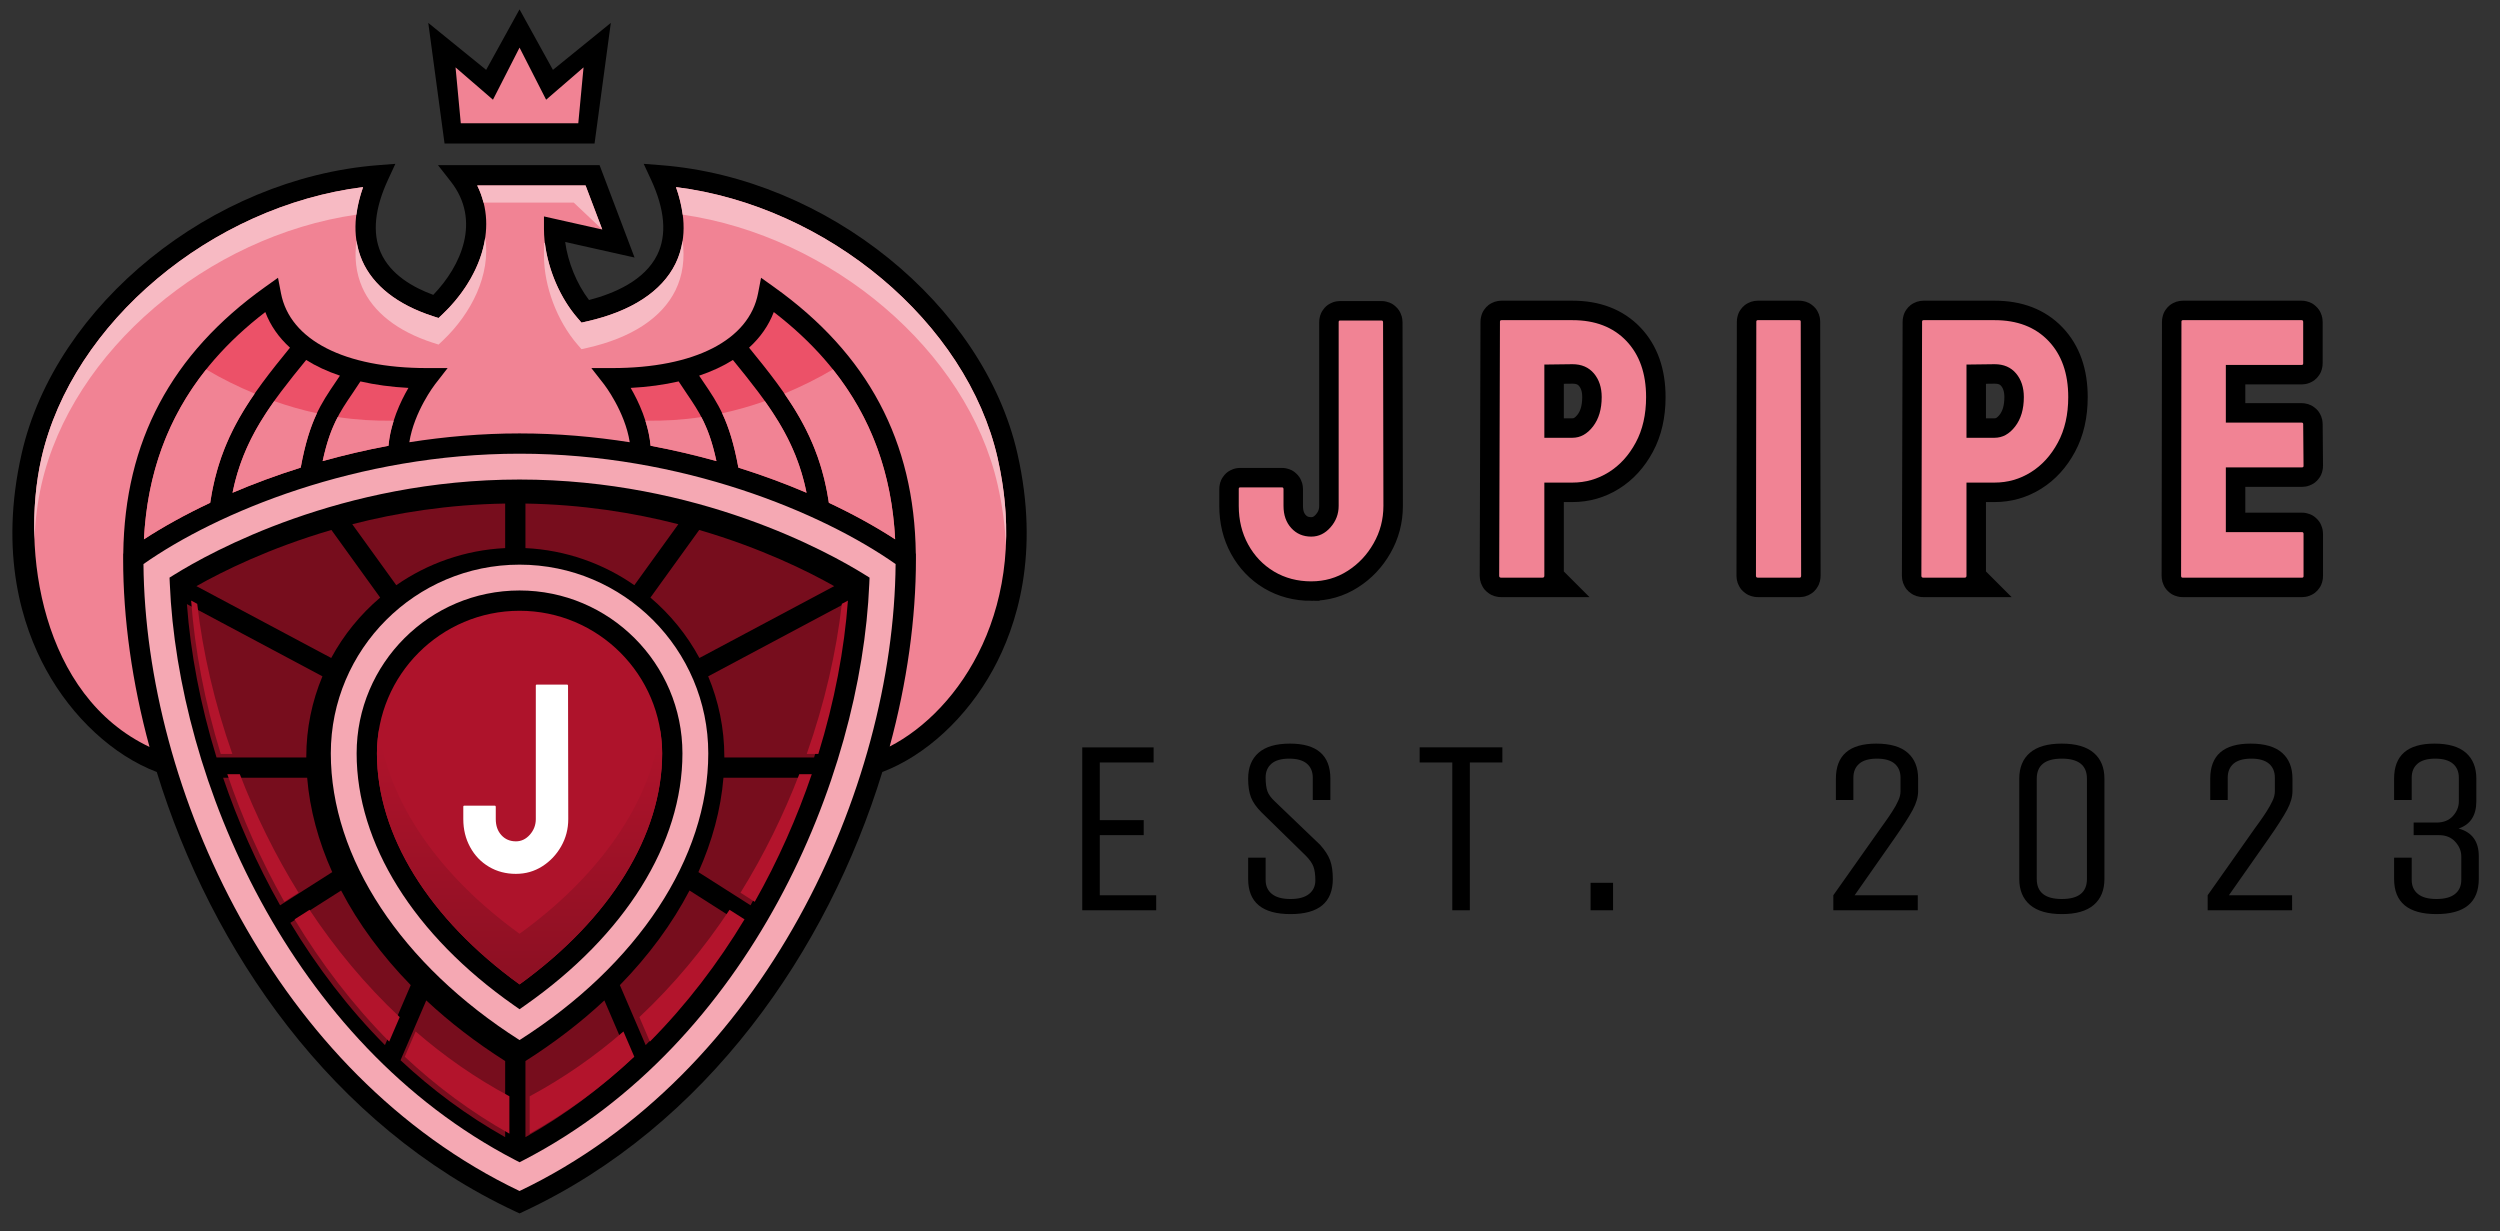 <?xml version="1.0" encoding="UTF-8" standalone="no"?>
<svg
   xmlns:dc="http://purl.org/dc/elements/1.1/"
   xmlns:cc="http://creativecommons.org/ns#"
   xmlns:rdf="http://www.w3.org/1999/02/22-rdf-syntax-ns#"
   xmlns:svg="http://www.w3.org/2000/svg"
   xmlns="http://www.w3.org/2000/svg"
   viewBox="0 0 804.639 396.241"
   height="396.241"
   width="804.639"
   xml:space="preserve"
   id="svg2"
   version="1.1"><rect x="0" y="0" width="804.639" height="396.241" fill="#333333" stroke="none"/><defs
     id="defs6"><clipPath
       id="clipPath14"
       clipPathUnits="userSpaceOnUse"><path
         id="path12"
         d="M 0,0 H 960 V 768 H 0 Z" /></clipPath><clipPath
       id="clipPath24"
       clipPathUnits="userSpaceOnUse"><path
         id="path22"
         d="M 0,0 H 960 V 768 H 0 Z" /></clipPath><clipPath
       id="clipPath78"
       clipPathUnits="userSpaceOnUse"><path
         id="path76"
         d="m 255.195,349.398 c 0,-19.695 12.524,-39.945 34.434,-55.773 21.91,15.828 34.433,36.078 34.433,55.773 0,18.989 -15.449,34.434 -34.433,34.434 -18.988,0 -34.434,-15.445 -34.434,-34.434" /></clipPath><radialGradient
       id="radialGradient92"
       spreadMethod="pad"
       gradientTransform="matrix(0,-12.186,-12.186,0,295.939,393.195)"
       gradientUnits="userSpaceOnUse"
       r="1"
       cy="0"
       cx="0"
       fy="0"
       fx="0"><stop
         id="stop88"
         offset="0"
         style="stop-opacity:1;stop-color:#ae132b" /><stop
         id="stop90"
         offset="1"
         style="stop-opacity:1;stop-color:#ae132b" /></radialGradient><clipPath
       id="clipPath102"
       clipPathUnits="userSpaceOnUse"><path
         id="path100"
         d="m 289.629,305.848 c -19.449,14.05 -31.481,31.59 -33.945,49.125 -0.297,-1.817 -0.489,-3.672 -0.489,-5.575 0,-19.695 12.524,-39.945 34.434,-55.773 21.91,15.828 34.433,36.078 34.433,55.773 0,1.903 -0.195,3.758 -0.492,5.575 -2.461,-17.535 -14.492,-35.075 -33.941,-49.125" /></clipPath><linearGradient
       id="linearGradient116"
       spreadMethod="pad"
       gradientTransform="matrix(-2.35025e-6,-53.968,-53.968,2.35025e-6,289.626,351.414)"
       gradientUnits="userSpaceOnUse"
       y2="0"
       x2="1"
       y1="0"
       x1="0"><stop
         id="stop112"
         offset="0"
         style="stop-opacity:1;stop-color:#ae132b" /><stop
         id="stop114"
         offset="1"
         style="stop-opacity:1;stop-color:#8e1023" /></linearGradient><clipPath
       id="clipPath126"
       clipPathUnits="userSpaceOnUse"><path
         id="path124"
         d="M 0,0 H 960 V 768 H 0 Z" /></clipPath></defs><g
     clip-path="url(#clipPath14)"
     transform="matrix(1.333,0,0,-1.333,-218.857,708.229)"
     id="g10"><g
       id="g16" /><g
       id="g18"><g
         clip-path="url(#clipPath24)"
         id="g20"><path
           id="path26"
           style="fill:#000000;fill-opacity:1;fill-rule:nonzero;stroke:none"
           d="m 409.844,421.781 c -8.172,35.938 -45.973,66.528 -86.063,69.641 l -4.176,0.324 1.762,-3.797 c 3.36,-7.25 3.871,-13.359 1.516,-18.16 -3.039,-6.191 -10.36,-9.34 -16.481,-10.926 -2.968,3.895 -5.097,9.114 -5.757,14.016 l 16.753,-3.758 -8.445,22.309 h -39.015 l 3.101,-3.961 c 7.363,-9.403 2.516,-20.356 -4.242,-27.36 -4.75,1.735 -10.332,4.844 -12.684,10.235 -2.058,4.707 -1.461,10.629 1.778,17.605 l 1.757,3.797 -4.171,-0.324 c -40.094,-3.113 -77.895,-33.703 -86.063,-69.641 -5.496,-24.183 0.16,-41.699 5.871,-52.133 6.36,-11.621 16.297,-20.773 26.75,-24.746 13.203,-43.043 42.387,-85.476 86.555,-106.097 l 1.039,-0.481 1.035,0.481 c 44.168,20.621 73.356,63.054 86.559,106.097 10.453,3.973 20.386,13.125 26.746,24.746 5.711,10.434 11.367,27.95 5.875,52.133" /><path
           id="path28"
           style="fill:#000000;fill-opacity:1;fill-rule:nonzero;stroke:none"
           d="m 307.738,496.645 3.93,29.132 -13.98,-11.343 -8.063,14.609 -8.059,-14.609 -13.976,11.343 3.93,-29.132 z" /><path
           id="path30"
           style="fill:#ec5168;fill-opacity:1;fill-rule:nonzero;stroke:none"
           d="m 257.984,423.672 c -5.5,-1.024 -10.808,-2.274 -15.894,-3.699 1.808,8.418 4.133,11.843 7.207,16.363 0.609,0.898 1.254,1.859 1.91,2.875 3.547,-0.813 7.414,-1.348 11.59,-1.566 -1.93,-3.309 -4.313,-8.418 -4.813,-13.973" /><path
           id="path32"
           style="fill:#ec5168;fill-opacity:1;fill-rule:nonzero;stroke:none"
           d="m 245.246,439.09 c -3.558,-5.235 -6.398,-9.434 -8.457,-20.695 -5.851,-1.84 -11.363,-3.887 -16.461,-6.067 2.629,12.988 9.094,21.43 17.781,32.063 2.379,-1.5 5.118,-2.766 8.153,-3.789 -0.344,-0.516 -0.688,-1.028 -1.016,-1.512" /><path
           id="path34"
           style="fill:#ec5168;fill-opacity:1;fill-rule:nonzero;stroke:none"
           d="m 214.938,409.906 c -6.071,-2.863 -11.458,-5.859 -15.997,-8.816 1.161,22.64 10.778,40.656 29.301,54.867 1.235,-3.262 3.258,-6.141 5.961,-8.598 -9.476,-11.617 -16.906,-21.402 -19.265,-37.453" /><path
           id="path36"
           style="fill:#ec5168;fill-opacity:1;fill-rule:nonzero;stroke:none"
           d="m 316.461,437.645 c 4.176,0.218 8.039,0.753 11.586,1.566 0.66,-1.016 1.305,-1.977 1.914,-2.875 3.07,-4.524 5.394,-7.945 7.207,-16.363 -5.086,1.425 -10.395,2.675 -15.898,3.699 -0.5,5.555 -2.883,10.66 -4.809,13.973" /><path
           id="path38"
           style="fill:#ec5168;fill-opacity:1;fill-rule:nonzero;stroke:none"
           d="m 364.316,409.906 c -2.359,16.051 -9.785,25.836 -19.269,37.453 2.707,2.457 4.73,5.336 5.969,8.598 18.519,-14.211 28.14,-32.227 29.3,-54.867 -4.539,2.957 -9.929,5.953 -16,8.816" /><path
           id="path40"
           style="fill:#ec5168;fill-opacity:1;fill-rule:nonzero;stroke:none"
           d="m 341.145,444.391 c 8.687,-10.637 15.152,-19.075 17.781,-32.063 -5.098,2.18 -10.606,4.227 -16.457,6.063 -2.063,11.265 -4.899,15.464 -8.457,20.699 -0.332,0.484 -0.672,0.996 -1.02,1.512 3.035,1.023 5.774,2.285 8.153,3.789" /><path
           id="path42"
           style="fill:#f18394;fill-opacity:1;fill-rule:nonzero;stroke:none"
           d="m 320.012,429.738 c 0.605,-1.91 1.07,-3.953 1.258,-6.066 5.503,-1.024 10.812,-2.274 15.894,-3.699 -1.027,4.797 -2.23,7.949 -3.641,10.629 -4.445,-0.672 -8.964,-0.95 -13.511,-0.864" /><path
           id="path44"
           style="fill:#f18394;fill-opacity:1;fill-rule:nonzero;stroke:none"
           d="m 353.578,436.266 c 5.262,-7.594 9.152,-15.559 10.738,-26.36 6.071,-2.859 11.461,-5.859 16,-8.816 -0.812,15.844 -5.785,29.418 -15.035,41.012 -3.765,-2.235 -7.683,-4.164 -11.703,-5.836" /><path
           id="path46"
           style="fill:#f18394;fill-opacity:1;fill-rule:nonzero;stroke:none"
           d="m 338.555,431.52 c 1.515,-3.2 2.82,-7.172 3.914,-13.125 5.851,-1.84 11.359,-3.883 16.457,-6.067 -1.774,8.75 -5.309,15.434 -10.071,22.117 -3.375,-1.179 -6.808,-2.172 -10.3,-2.925" /><path
           id="path48"
           style="fill:#f18394;fill-opacity:1;fill-rule:nonzero;stroke:none"
           d="m 259.242,429.738 c -0.605,-1.91 -1.07,-3.953 -1.258,-6.066 -5.5,-1.024 -10.812,-2.274 -15.894,-3.699 1.027,4.797 2.234,7.949 3.64,10.629 4.45,-0.672 8.965,-0.95 13.512,-0.864" /><path
           id="path50"
           style="fill:#f18394;fill-opacity:1;fill-rule:nonzero;stroke:none"
           d="m 225.676,436.266 c -5.262,-7.594 -9.149,-15.559 -10.738,-26.36 -6.071,-2.859 -11.458,-5.859 -16,-8.816 0.812,15.844 5.785,29.418 15.035,41.012 3.761,-2.235 7.683,-4.164 11.703,-5.836" /><path
           id="path52"
           style="fill:#f18394;fill-opacity:1;fill-rule:nonzero;stroke:none"
           d="m 240.703,431.52 c -1.515,-3.2 -2.824,-7.172 -3.914,-13.125 -5.855,-1.84 -11.363,-3.883 -16.461,-6.067 1.774,8.75 5.313,15.434 10.07,22.117 3.375,-1.179 6.813,-2.172 10.305,-2.925" /><path
           id="path54"
           style="fill:#f18394;fill-opacity:1;fill-rule:nonzero;stroke:none"
           d="m 379,351.055 c 4.199,15.484 6.34,30.918 6.34,45.312 v 1.25 l -0.035,0.024 c -0.34,27.101 -11.539,48.179 -34.254,64.379 l -3.106,2.218 -0.722,-3.75 c -2.176,-11.304 -15.344,-18.054 -35.231,-18.054 h -5.023 l 3.093,-3.957 c 0.055,-0.075 5.036,-6.543 6.176,-13.95 -8.515,1.332 -17.414,2.129 -26.613,2.129 -9.195,0 -18.094,-0.797 -26.605,-2.129 1.144,7.383 6.121,13.875 6.179,13.953 l 3.071,3.954 h -5.008 c -19.883,0 -33.055,6.75 -35.231,18.054 l -0.719,3.75 -3.109,-2.218 c -22.711,-16.2 -33.91,-37.278 -34.254,-64.379 l -0.031,-0.024 v -1.25 c 0,-14.426 2.148,-29.898 6.367,-45.414 -26.07,12.34 -31.164,47.434 -26.094,69.742 7.45,32.77 41.106,60.844 77.661,65.434 -2.372,-6.703 -2.45,-12.66 -0.227,-17.746 2.625,-6.016 8.523,-10.653 17.063,-13.418 l 1.386,-0.449 1.055,1.004 c 8.41,8.003 13.648,20.203 8.281,31.007 h 26.156 l 4.032,-10.636 -14.071,3.156 v -3.063 c 0,-7.375 3.18,-15.804 8.102,-21.472 l 0.957,-1.11 1.434,0.328 c 10.632,2.418 17.984,7.227 21.261,13.903 2.578,5.246 2.614,11.453 0.121,18.496 36.555,-4.59 70.215,-32.664 77.66,-65.434 8.161,-35.886 -9.214,-60.984 -26.062,-69.64" /><path
           id="path56"
           style="fill:#f7bac3;fill-opacity:1;fill-rule:nonzero;stroke:none"
           d="m 304.586,453.402 -0.957,1.11 c -4.18,4.812 -7.074,11.613 -7.867,18.07 l -0.235,0.051 v -3.059 c 0,-7.379 3.18,-15.808 8.102,-21.472 l 0.957,-1.11 1.434,0.324 c 10.632,2.418 17.984,7.227 21.261,13.903 1.75,3.566 2.301,7.59 1.711,12.008 -0.297,-1.965 -0.847,-3.84 -1.711,-5.598 -3.277,-6.672 -10.629,-11.481 -21.261,-13.899 z" /><path
           id="path58"
           style="fill:#f7bac3;fill-opacity:1;fill-rule:nonzero;stroke:none"
           d="m 405.062,414.281 c 1.165,-5.117 1.793,-10.008 1.997,-14.672 0.289,6.52 -0.286,13.563 -1.997,21.086 -7.445,32.77 -41.105,60.844 -77.66,65.434 0.821,-2.309 1.336,-4.52 1.61,-6.649 35.929,-5.199 68.711,-32.91 76.05,-65.199" /><path
           id="path60"
           style="fill:#f7bac3;fill-opacity:1;fill-rule:nonzero;stroke:none"
           d="m 174.191,414.281 c 7.34,32.289 40.118,60 76.047,65.199 0.274,2.125 0.797,4.34 1.617,6.649 -36.562,-4.586 -70.214,-32.664 -77.664,-65.434 -1.332,-5.867 -1.957,-12.617 -1.687,-19.605 0.187,4.676 0.769,9.144 1.687,13.191" /><path
           id="path62"
           style="fill:#f7bac3;fill-opacity:1;fill-rule:nonzero;stroke:none"
           d="m 309.594,475.895 -4.028,10.632 h -26.16 c 0.68,-1.359 1.164,-2.742 1.516,-4.136 h 21.789 z" /><path
           id="path64"
           style="fill:#f7bac3;fill-opacity:1;fill-rule:nonzero;stroke:none"
           d="m 250.266,473.246 c -0.559,-4.117 -0.118,-7.894 1.359,-11.277 2.625,-6.016 8.527,-10.653 17.063,-13.418 l 1.386,-0.446 1.059,1 c 6.844,6.516 11.586,15.813 10.215,24.875 -0.989,-6.878 -4.989,-13.48 -10.215,-18.46 l -1.059,-1.004 -1.386,0.449 c -8.536,2.765 -14.438,7.402 -17.063,13.418 -0.672,1.539 -1.109,3.168 -1.359,4.863" /><path
           id="path66"
           style="fill:#f5a8b3;fill-opacity:1;fill-rule:nonzero;stroke:none"
           d="m 290.758,251.262 -1.129,-0.586 -1.129,0.586 c -54.434,28.254 -81.352,91.933 -83.32,139.144 l -0.063,1.43 1.211,0.754 c 8.652,5.379 40.219,22.93 83.301,22.93 43.082,0 74.648,-17.551 83.293,-22.93 l 1.215,-0.754 -0.059,-1.43 c -1.973,-47.211 -28.887,-110.89 -83.32,-139.144 m -1.129,170.496 c -39.149,0 -73.09,-14.192 -90.805,-26.649 0.473,-54.281 31.637,-123.129 90.805,-151.375 59.164,28.246 90.332,97.094 90.801,151.375 -17.715,12.457 -51.657,26.649 -90.801,26.649" /><path
           id="path68"
           style="fill:#770d1d;fill-opacity:1;fill-rule:nonzero;stroke:none"
           d="m 291.055,275.113 v -18.379 c 9.285,5.211 17.699,11.496 25.265,18.575 l -6.211,14.445 c -5.629,-5.262 -12.015,-10.172 -19.054,-14.641 m 48.023,73.442 c 0,-0.043 -0.008,-0.086 -0.008,-0.137 h 21.68 c 3.93,12.723 6.297,25.32 7.148,37.027 l -32.722,-17.437 c 2.508,-5.992 3.902,-12.559 3.902,-19.453 m -25.223,-55.11 6.227,-14.48 c 8.863,8.93 16.469,18.941 22.844,29.519 l -12.258,7.805 c -4.176,-8 -9.824,-15.695 -16.813,-22.844 m 18.961,27.285 12.586,-8.011 c 5.641,9.992 10.231,20.394 13.766,30.801 h -20.301 c -0.629,-7.676 -2.715,-15.332 -6.051,-22.79 m -4.843,84 c -10.782,2.778 -23.227,4.766 -36.918,4.989 v -10.754 c 9.742,-0.469 18.761,-3.719 26.297,-8.957 z m 5.089,-32.296 32.547,17.343 c -6.394,3.618 -17.675,9.207 -32.597,13.567 l -11.778,-16.328 c 4.793,-4.071 8.821,-9.012 11.828,-14.582 m -72.167,-97.125 c 7.566,-7.079 15.984,-13.364 25.265,-18.575 v 18.379 c -7.039,4.469 -13.422,9.379 -19.051,14.641 z m 25.265,123.656 v 10.754 c -13.691,-0.223 -26.133,-2.211 -36.918,-4.989 l 10.625,-14.722 c 7.531,5.238 16.551,8.488 26.293,8.957 M 238.348,343.52 h -20.297 c 3.535,-10.407 8.125,-20.809 13.765,-30.801 l 12.586,8.011 c -3.34,7.458 -5.425,15.114 -6.054,22.79 m 17.632,43.496 -11.773,16.328 c -14.926,-4.36 -26.203,-9.949 -32.598,-13.567 l 32.547,-17.343 c 3.004,5.57 7.035,10.511 11.824,14.582 m -9.433,-70.727 -12.258,-7.805 c 6.375,-10.578 13.984,-20.589 22.844,-29.519 l 6.226,14.48 c -6.984,7.149 -12.636,14.844 -16.812,22.844 m -8.402,32.129 h -21.68 c -3.926,12.723 -6.293,25.32 -7.149,37.027 l 32.723,-17.437 c -2.508,-5.992 -3.902,-12.559 -3.902,-19.453 0,-0.043 0.008,-0.086 0.008,-0.137" /><path
           id="path70"
           style="fill:#f5a8b3;fill-opacity:1;fill-rule:nonzero;stroke:none"
           d="m 291.035,288.613 -1.406,-0.988 -1.41,0.988 c -24.102,16.899 -37.926,39.055 -37.926,60.785 0,21.692 17.645,39.336 39.336,39.336 21.687,0 39.332,-17.644 39.332,-39.336 0,-21.73 -13.824,-43.886 -37.926,-60.785 m 44.164,60.785 c 0,25.129 -20.441,45.571 -45.57,45.571 -25.129,0 -45.57,-20.442 -45.57,-45.571 0,-25.25 17.003,-51.043 45.57,-69.222 28.566,18.179 45.57,43.972 45.57,69.222" /></g></g><g
       id="g72"><g
         clip-path="url(#clipPath78)"
         id="g74"><g
           id="g80"><g
             id="g86"><path
               id="path94"
               style="fill:url(#radialGradient92);stroke:none"
               d="M 0,0 H 960 V 768 H 0 Z" /></g></g></g></g><g
       id="g96"><g
         clip-path="url(#clipPath102)"
         id="g98"><g
           id="g104"><g
             id="g110"><path
               id="path118"
               style="fill:url(#linearGradient116);stroke:none"
               d="M 0,0 H 960 V 768 H 0 Z" /></g></g></g></g><g
       id="g120"><g
         clip-path="url(#clipPath126)"
         id="g122"><path
           id="path128"
           style="fill:#f18394;fill-opacity:1;fill-rule:nonzero;stroke:none"
           d="m 283.211,507.227 6.418,12.582 6.418,-12.582 9.035,7.808 -1.27,-13.492 h -28.371 l -1.265,13.492 z" /><path
           id="path130"
           style="fill:#b3142c;fill-opacity:1;fill-rule:nonzero;stroke:none"
           d="m 238.922,311.629 -3.613,-2.301 c 6.375,-10.578 13.984,-20.594 22.843,-29.519 l 2.543,5.91 c -8.32,7.797 -15.574,16.57 -21.773,25.91" /><path
           id="path132"
           style="fill:#b3142c;fill-opacity:1;fill-rule:nonzero;stroke:none"
           d="m 264.539,282.258 -2.625,-6.106 c 7.57,-7.078 15.984,-13.363 25.262,-18.574 v 9.027 c -8.231,4.415 -15.77,9.7 -22.637,15.653" /><path
           id="path134"
           style="fill:#b3142c;fill-opacity:1;fill-rule:nonzero;stroke:none"
           d="m 222.09,344.367 h -3.02 c 3.535,-10.406 8.121,-20.812 13.766,-30.805 l 3.437,2.192 c -5.703,9.195 -10.421,18.867 -14.183,28.613" /><path
           id="path136"
           style="fill:#b3142c;fill-opacity:1;fill-rule:nonzero;stroke:none"
           d="m 211.805,385.508 -1.469,0.781 c 0.855,-11.707 3.219,-24.305 7.148,-37.023 h 2.797 c -4.34,12.316 -7.152,24.648 -8.476,36.242" /><path
           id="path138"
           style="fill:#b3142c;fill-opacity:1;fill-rule:nonzero;stroke:none"
           d="m 292.074,266.602 v -9.024 c 9.285,5.211 17.699,11.496 25.266,18.574 l -2.625,6.102 c -6.863,-5.949 -14.406,-11.234 -22.641,-15.652" /><path
           id="path140"
           style="fill:#b3142c;fill-opacity:1;fill-rule:nonzero;stroke:none"
           d="m 367.449,385.508 c -1.32,-11.594 -4.133,-23.926 -8.472,-36.242 h 2.796 c 3.926,12.718 6.293,25.316 7.145,37.023 z" /><path
           id="path142"
           style="fill:#b3142c;fill-opacity:1;fill-rule:nonzero;stroke:none"
           d="m 342.98,315.754 3.438,-2.192 c 5.644,9.993 10.234,20.399 13.77,30.805 h -3.02 c -3.766,-9.746 -8.48,-19.418 -14.188,-28.613" /><path
           id="path144"
           style="fill:#b3142c;fill-opacity:1;fill-rule:nonzero;stroke:none"
           d="m 318.562,285.719 2.54,-5.91 c 8.863,8.925 16.468,18.941 22.847,29.519 l -3.617,2.301 c -6.199,-9.336 -13.453,-18.113 -21.77,-25.91" /><g
           transform="matrix(1,0,0,-1,0,768)"
           id="g146"><path
             id="path148"
             style="fill:none;stroke:#000000;stroke-width:9.404;stroke-linecap:butt;stroke-linejoin:miter;stroke-miterlimit:4;stroke-dasharray:none;stroke-opacity:1"
             d="m 480.789,377.066 c -3.332,0 -6.324,-0.789 -8.977,-2.363 -2.648,-1.586 -4.734,-3.762 -6.25,-6.527 -1.519,-2.766 -2.277,-5.879 -2.277,-9.336 v -4.106 c 0,-0.242 0.113,-0.359 0.344,-0.359 h 10.101 c 0.243,0 0.36,0.148 0.36,0.445 v 4.02 c 0,2.211 0.625,3.996 1.875,5.359 1.246,1.375 2.855,2.063 4.824,2.063 1.789,0 3.336,-0.746 4.641,-2.235 1.316,-1.488 1.976,-3.218 1.976,-5.187 v -44.395 c 0,-0.238 0.114,-0.359 0.344,-0.359 h 10.016 c 0.238,0 0.359,0.148 0.359,0.449 l 0.086,44.305 c 0,3.277 -0.793,6.297 -2.379,9.062 -1.574,2.778 -3.672,4.996 -6.297,6.657 -2.609,1.671 -5.527,2.507 -8.746,2.507 z m 55.836,-0.894 h -10.016 c -0.297,0 -0.445,-0.149 -0.445,-0.445 l 0.188,-61.368 c 0,-0.238 0.121,-0.359 0.359,-0.359 h 17.148 c 5.473,0 9.805,1.668 12.996,5 3.188,3.332 4.782,7.859 4.782,13.574 0,4.235 -0.836,7.899 -2.504,10.992 -1.664,3.094 -3.836,5.477 -6.516,7.149 -2.679,1.672 -5.597,2.504 -8.758,2.504 h -6.789 v 22.508 c 0,0.296 -0.148,0.445 -0.445,0.445 z m 0.445,-51.453 v 17.679 h 6.789 c 1.899,0 3.551,-0.906 4.953,-2.722 1.403,-1.817 2.106,-4.184 2.106,-7.102 0,-2.316 -0.625,-4.219 -1.875,-5.707 -1.258,-1.488 -2.984,-2.234 -5.184,-2.234 z m 61.641,51.453 h -10.102 c -0.297,0 -0.445,-0.149 -0.445,-0.445 l 0.086,-61.368 c 0,-0.238 0.121,-0.359 0.359,-0.359 h 10.016 c 0.23,0 0.348,0.121 0.348,0.359 l 0.097,61.368 c 0,0.296 -0.117,0.445 -0.359,0.445 z m 39.84,0 h -10 c -0.297,0 -0.446,-0.149 -0.446,-0.445 l 0.172,-61.368 c 0,-0.238 0.121,-0.359 0.36,-0.359 h 17.148 c 5.485,0 9.817,1.668 12.996,5 3.188,3.332 4.785,7.859 4.785,13.574 0,4.235 -0.836,7.899 -2.507,10.992 -1.664,3.094 -3.832,5.477 -6.512,7.149 -2.684,1.672 -5.602,2.504 -8.762,2.504 h -6.789 v 22.508 c 0,0.296 -0.148,0.445 -0.445,0.445 z m 0.445,-51.453 v 17.679 h 6.789 c 1.91,0 3.563,-0.906 4.957,-2.722 1.403,-1.817 2.102,-4.184 2.102,-7.102 0,-2.316 -0.625,-4.219 -1.871,-5.707 -1.25,-1.488 -2.981,-2.234 -5.188,-2.234 z m 81.024,51.453 h -28.848 c -0.242,0 -0.36,-0.149 -0.36,-0.445 l 0.086,-61.368 c 0,-0.238 0.122,-0.359 0.36,-0.359 h 28.672 c 0.242,0 0.363,0.148 0.363,0.445 v 10 c 0,0.243 -0.121,0.364 -0.363,0.364 h -18.313 v 13.929 h 18.313 c 0.242,0 0.363,0.121 0.363,0.364 l 0.086,10.097 c 0,0.231 -0.121,0.348 -0.359,0.348 h -18.403 v 15.633 h 18.403 c 0.238,0 0.359,0.148 0.359,0.445 v 10.187 c 0,0.243 -0.121,0.36 -0.359,0.36 z" /></g><path
           id="path150"
           style="fill:#f18394;fill-opacity:1;fill-rule:nonzero;stroke:none"
           d="m 480.789,390.934 c -3.332,0 -6.324,0.789 -8.977,2.363 -2.648,1.586 -4.734,3.762 -6.25,6.527 -1.519,2.766 -2.277,5.879 -2.277,9.336 v 4.106 c 0,0.242 0.113,0.359 0.344,0.359 h 10.101 c 0.243,0 0.36,-0.148 0.36,-0.445 v -4.02 c 0,-2.211 0.625,-3.996 1.875,-5.359 1.246,-1.375 2.855,-2.063 4.824,-2.063 1.789,0 3.336,0.746 4.641,2.235 1.316,1.488 1.976,3.218 1.976,5.187 v 44.395 c 0,0.238 0.114,0.359 0.344,0.359 h 10.016 c 0.238,0 0.359,-0.148 0.359,-0.449 l 0.086,-44.305 c 0,-3.277 -0.793,-6.297 -2.379,-9.062 -1.574,-2.778 -3.672,-4.996 -6.297,-6.657 -2.609,-1.671 -5.527,-2.507 -8.746,-2.507 z m 55.836,0.894 h -10.016 c -0.297,0 -0.445,0.149 -0.445,0.445 l 0.188,61.368 c 0,0.238 0.121,0.359 0.359,0.359 h 17.148 c 5.473,0 9.805,-1.668 12.996,-5 3.188,-3.332 4.782,-7.859 4.782,-13.574 0,-4.235 -0.836,-7.899 -2.504,-10.992 -1.664,-3.094 -3.836,-5.477 -6.516,-7.149 -2.679,-1.672 -5.597,-2.504 -8.758,-2.504 h -6.789 v -22.508 c 0,-0.296 -0.148,-0.445 -0.445,-0.445 z m 0.445,51.453 v -17.679 h 6.789 c 1.899,0 3.551,0.906 4.953,2.722 1.403,1.817 2.106,4.184 2.106,7.102 0,2.316 -0.625,4.219 -1.875,5.707 -1.258,1.488 -2.984,2.234 -5.184,2.234 z m 61.641,-51.453 h -10.102 c -0.297,0 -0.445,0.149 -0.445,0.445 l 0.086,61.368 c 0,0.238 0.121,0.359 0.359,0.359 h 10.016 c 0.23,0 0.348,-0.121 0.348,-0.359 l 0.097,-61.368 c 0,-0.296 -0.117,-0.445 -0.359,-0.445 z m 39.84,0 h -10 c -0.297,0 -0.446,0.149 -0.446,0.445 l 0.172,61.368 c 0,0.238 0.121,0.359 0.36,0.359 h 17.148 c 5.485,0 9.817,-1.668 12.996,-5 3.188,-3.332 4.785,-7.859 4.785,-13.574 0,-4.235 -0.836,-7.899 -2.507,-10.992 -1.664,-3.094 -3.832,-5.477 -6.512,-7.149 -2.684,-1.672 -5.602,-2.504 -8.762,-2.504 h -6.789 v -22.508 c 0,-0.296 -0.148,-0.445 -0.445,-0.445 z m 0.445,51.453 v -17.679 h 6.789 c 1.91,0 3.563,0.906 4.957,2.722 1.403,1.817 2.102,4.184 2.102,7.102 0,2.316 -0.625,4.219 -1.871,5.707 -1.25,1.488 -2.981,2.234 -5.188,2.234 z m 81.024,-51.453 h -28.848 c -0.242,0 -0.36,0.149 -0.36,0.445 l 0.086,61.368 c 0,0.238 0.122,0.359 0.36,0.359 h 28.672 c 0.242,0 0.363,-0.148 0.363,-0.445 v -10 c 0,-0.243 -0.121,-0.364 -0.363,-0.364 h -18.313 v -13.929 h 18.313 c 0.242,0 0.363,-0.121 0.363,-0.364 l 0.086,-10.097 c 0,-0.231 -0.121,-0.348 -0.359,-0.348 H 701.617 V 402.82 h 18.403 c 0.238,0 0.359,-0.148 0.359,-0.445 v -10.187 c 0,-0.243 -0.121,-0.36 -0.359,-0.36 z" /><path
           id="path152"
           style="fill:#ffffff;fill-opacity:1;fill-rule:nonzero;stroke:none"
           d="m 288.754,320.309 c -2.418,0 -4.59,0.57 -6.512,1.714 -1.93,1.141 -3.441,2.723 -4.539,4.739 -1.101,2.008 -1.656,4.265 -1.656,6.773 v 2.985 c 0,0.171 0.086,0.257 0.258,0.257 h 7.336 c 0.164,0 0.246,-0.109 0.246,-0.332 v -2.91 c 0,-1.605 0.457,-2.902 1.367,-3.89 0.902,-0.989 2.07,-1.485 3.5,-1.485 1.297,0 2.422,0.539 3.375,1.613 0.949,1.086 1.426,2.34 1.426,3.762 v 32.219 c 0,0.172 0.086,0.258 0.257,0.258 h 7.262 c 0.172,0 0.262,-0.106 0.262,-0.317 l 0.055,-32.16 c 0,-2.383 -0.571,-4.578 -1.715,-6.586 -1.141,-2.008 -2.664,-3.613 -4.567,-4.824 -1.902,-1.211 -4.019,-1.816 -6.355,-1.816 z" /><path
           id="path154"
           style="fill:#000000;fill-opacity:1;fill-rule:nonzero;stroke:none"
           d="m 443.348,311.516 h -17.852 v 39.336 h 17.231 v -3.645 H 429.73 v -13.922 h 10.606 v -3.629 H 429.73 v -14.511 h 13.618 z m 22.203,7.562 v 5.145 h 4.222 v -5.375 c 0,-1.457 0.508,-2.594 1.528,-3.399 1.008,-0.808 2.5,-1.211 4.48,-1.211 1.969,0 3.457,0.403 4.469,1.211 1.016,0.805 1.527,1.903 1.527,3.285 0,1.391 -0.156,2.5 -0.465,3.328 -0.304,0.825 -0.921,1.704 -1.843,2.637 l -10.66,10.43 c -1.25,1.242 -2.106,2.457 -2.567,3.648 -0.461,1.192 -0.691,2.692 -0.691,4.508 0,2.699 0.836,4.785 2.508,6.254 1.679,1.481 4.211,2.219 7.593,2.219 6.504,0 9.754,-2.824 9.754,-8.473 v -5.144 h -4.25 v 5.375 c 0,1.461 -0.476,2.593 -1.426,3.402 -0.941,0.805 -2.363,1.211 -4.265,1.211 -1.903,0 -3.324,-0.406 -4.266,-1.211 -0.949,-0.809 -1.426,-1.918 -1.426,-3.328 0,-1.414 0.145,-2.524 0.434,-3.328 0.285,-0.809 0.91,-1.653 1.871,-2.539 L 482.93,327.32 c 1.16,-1.297 1.961,-2.539 2.406,-3.73 0.441,-1.192 0.66,-2.695 0.66,-4.512 0,-5.656 -3.402,-8.484 -10.215,-8.484 -6.82,0 -10.23,2.828 -10.23,8.484 z m 49.293,28.129 h -7.883 v 3.645 h 19.973 v -3.645 h -7.856 v -35.691 h -4.234 z m 38.816,-35.691 h -5.433 v 6.64 h 5.433 z m 73.57,0 h -20.386 v 3.629 l 11.496,16.281 c 0.156,0.203 0.457,0.625 0.91,1.269 0.449,0.653 0.777,1.121 0.977,1.399 0.195,0.277 0.472,0.699 0.835,1.265 0.368,0.571 0.641,1.02 0.825,1.356 0.172,0.336 0.367,0.73 0.59,1.183 0.394,0.805 0.589,1.594 0.589,2.364 v 3.254 c 0,1.461 -0.476,2.593 -1.425,3.402 -0.942,0.805 -2.364,1.211 -4.266,1.211 -1.902,0 -3.324,-0.406 -4.266,-1.211 -0.949,-0.809 -1.425,-1.941 -1.425,-3.402 v -5.375 h -4.223 v 5.144 c 0,5.649 3.254,8.473 9.754,8.473 3.383,0 5.914,-0.738 7.594,-2.219 1.671,-1.469 2.507,-3.555 2.507,-6.254 v -3.023 c 0,-1.375 -0.437,-2.879 -1.308,-4.512 -0.887,-1.641 -2.352,-3.93 -4.395,-6.859 l -9.625,-13.746 h 15.242 z m 24.508,7.562 v 24.207 c 0,2.699 0.856,4.785 2.567,6.254 1.718,1.481 4.281,2.219 7.679,2.219 3.411,0 5.985,-0.738 7.723,-2.219 1.731,-1.469 2.594,-3.555 2.594,-6.254 v -24.207 c 0,-2.699 -0.856,-4.789 -2.567,-6.266 -1.718,-1.48 -4.281,-2.218 -7.691,-2.218 -3.402,0 -5.973,0.738 -7.711,2.218 -1.727,1.477 -2.594,3.567 -2.594,6.266 z m 4.223,24.207 v -24.207 c 0,-3.226 2.019,-4.84 6.051,-4.84 4.047,0 6.066,1.614 6.066,4.84 v 24.207 c 0,3.227 -2.019,4.844 -6.066,4.844 -4.032,0 -6.051,-1.617 -6.051,-4.844 z m 61.656,-31.769 h -20.39 v 3.629 l 11.484,16.281 c 0.164,0.203 0.473,0.625 0.922,1.269 0.453,0.653 0.777,1.121 0.98,1.399 0.192,0.277 0.473,0.699 0.836,1.265 0.363,0.571 0.633,1.02 0.809,1.356 0.18,0.336 0.383,0.73 0.605,1.183 0.391,0.805 0.59,1.594 0.59,2.364 v 3.254 c 0,1.461 -0.476,2.593 -1.426,3.402 -0.941,0.805 -2.363,1.211 -4.265,1.211 -1.903,0 -3.328,-0.406 -4.282,-1.211 -0.941,-0.809 -1.41,-1.941 -1.41,-3.402 v -5.375 h -4.222 v 5.144 c 0,5.649 3.246,8.473 9.738,8.473 3.394,0 5.93,-0.738 7.609,-2.219 1.672,-1.469 2.508,-3.555 2.508,-6.254 v -3.023 c 0,-1.375 -0.437,-2.879 -1.312,-4.512 -0.883,-1.641 -2.348,-3.93 -4.395,-6.859 l -9.637,-13.746 h 15.258 z m 24.625,7.562 v 5.145 h 4.25 v -5.375 c 0,-1.457 0.504,-2.594 1.512,-3.399 1,-0.808 2.488,-1.211 4.469,-1.211 1.976,0 3.468,0.403 4.48,1.211 1.008,0.805 1.512,1.942 1.512,3.399 v 5.664 c 0,1.304 -0.485,2.488 -1.457,3.543 -0.957,1.066 -2.27,1.601 -3.934,1.601 h -6.109 v 3.039 h 5.492 c 1.699,0 3.023,0.524 3.977,1.571 0.961,1.046 1.441,2.238 1.441,3.574 v 5.676 c 0,1.461 -0.48,2.593 -1.441,3.402 -0.954,0.805 -2.375,1.211 -4.266,1.211 -1.891,0 -3.309,-0.406 -4.25,-1.211 -0.953,-0.809 -1.426,-1.941 -1.426,-3.402 v -5.375 h -4.25 v 5.144 c 0,5.649 3.25,8.473 9.754,8.473 3.379,0 5.91,-0.738 7.594,-2.219 1.672,-1.469 2.508,-3.555 2.508,-6.254 v -5.445 c 0,-3.43 -1.43,-5.625 -4.282,-6.586 3.266,-0.883 4.891,-3.129 4.872,-6.742 v -5.434 c 0,-5.656 -3.411,-8.484 -10.231,-8.484 -6.812,0 -10.215,2.828 -10.215,8.484 z" /></g></g></g></svg>